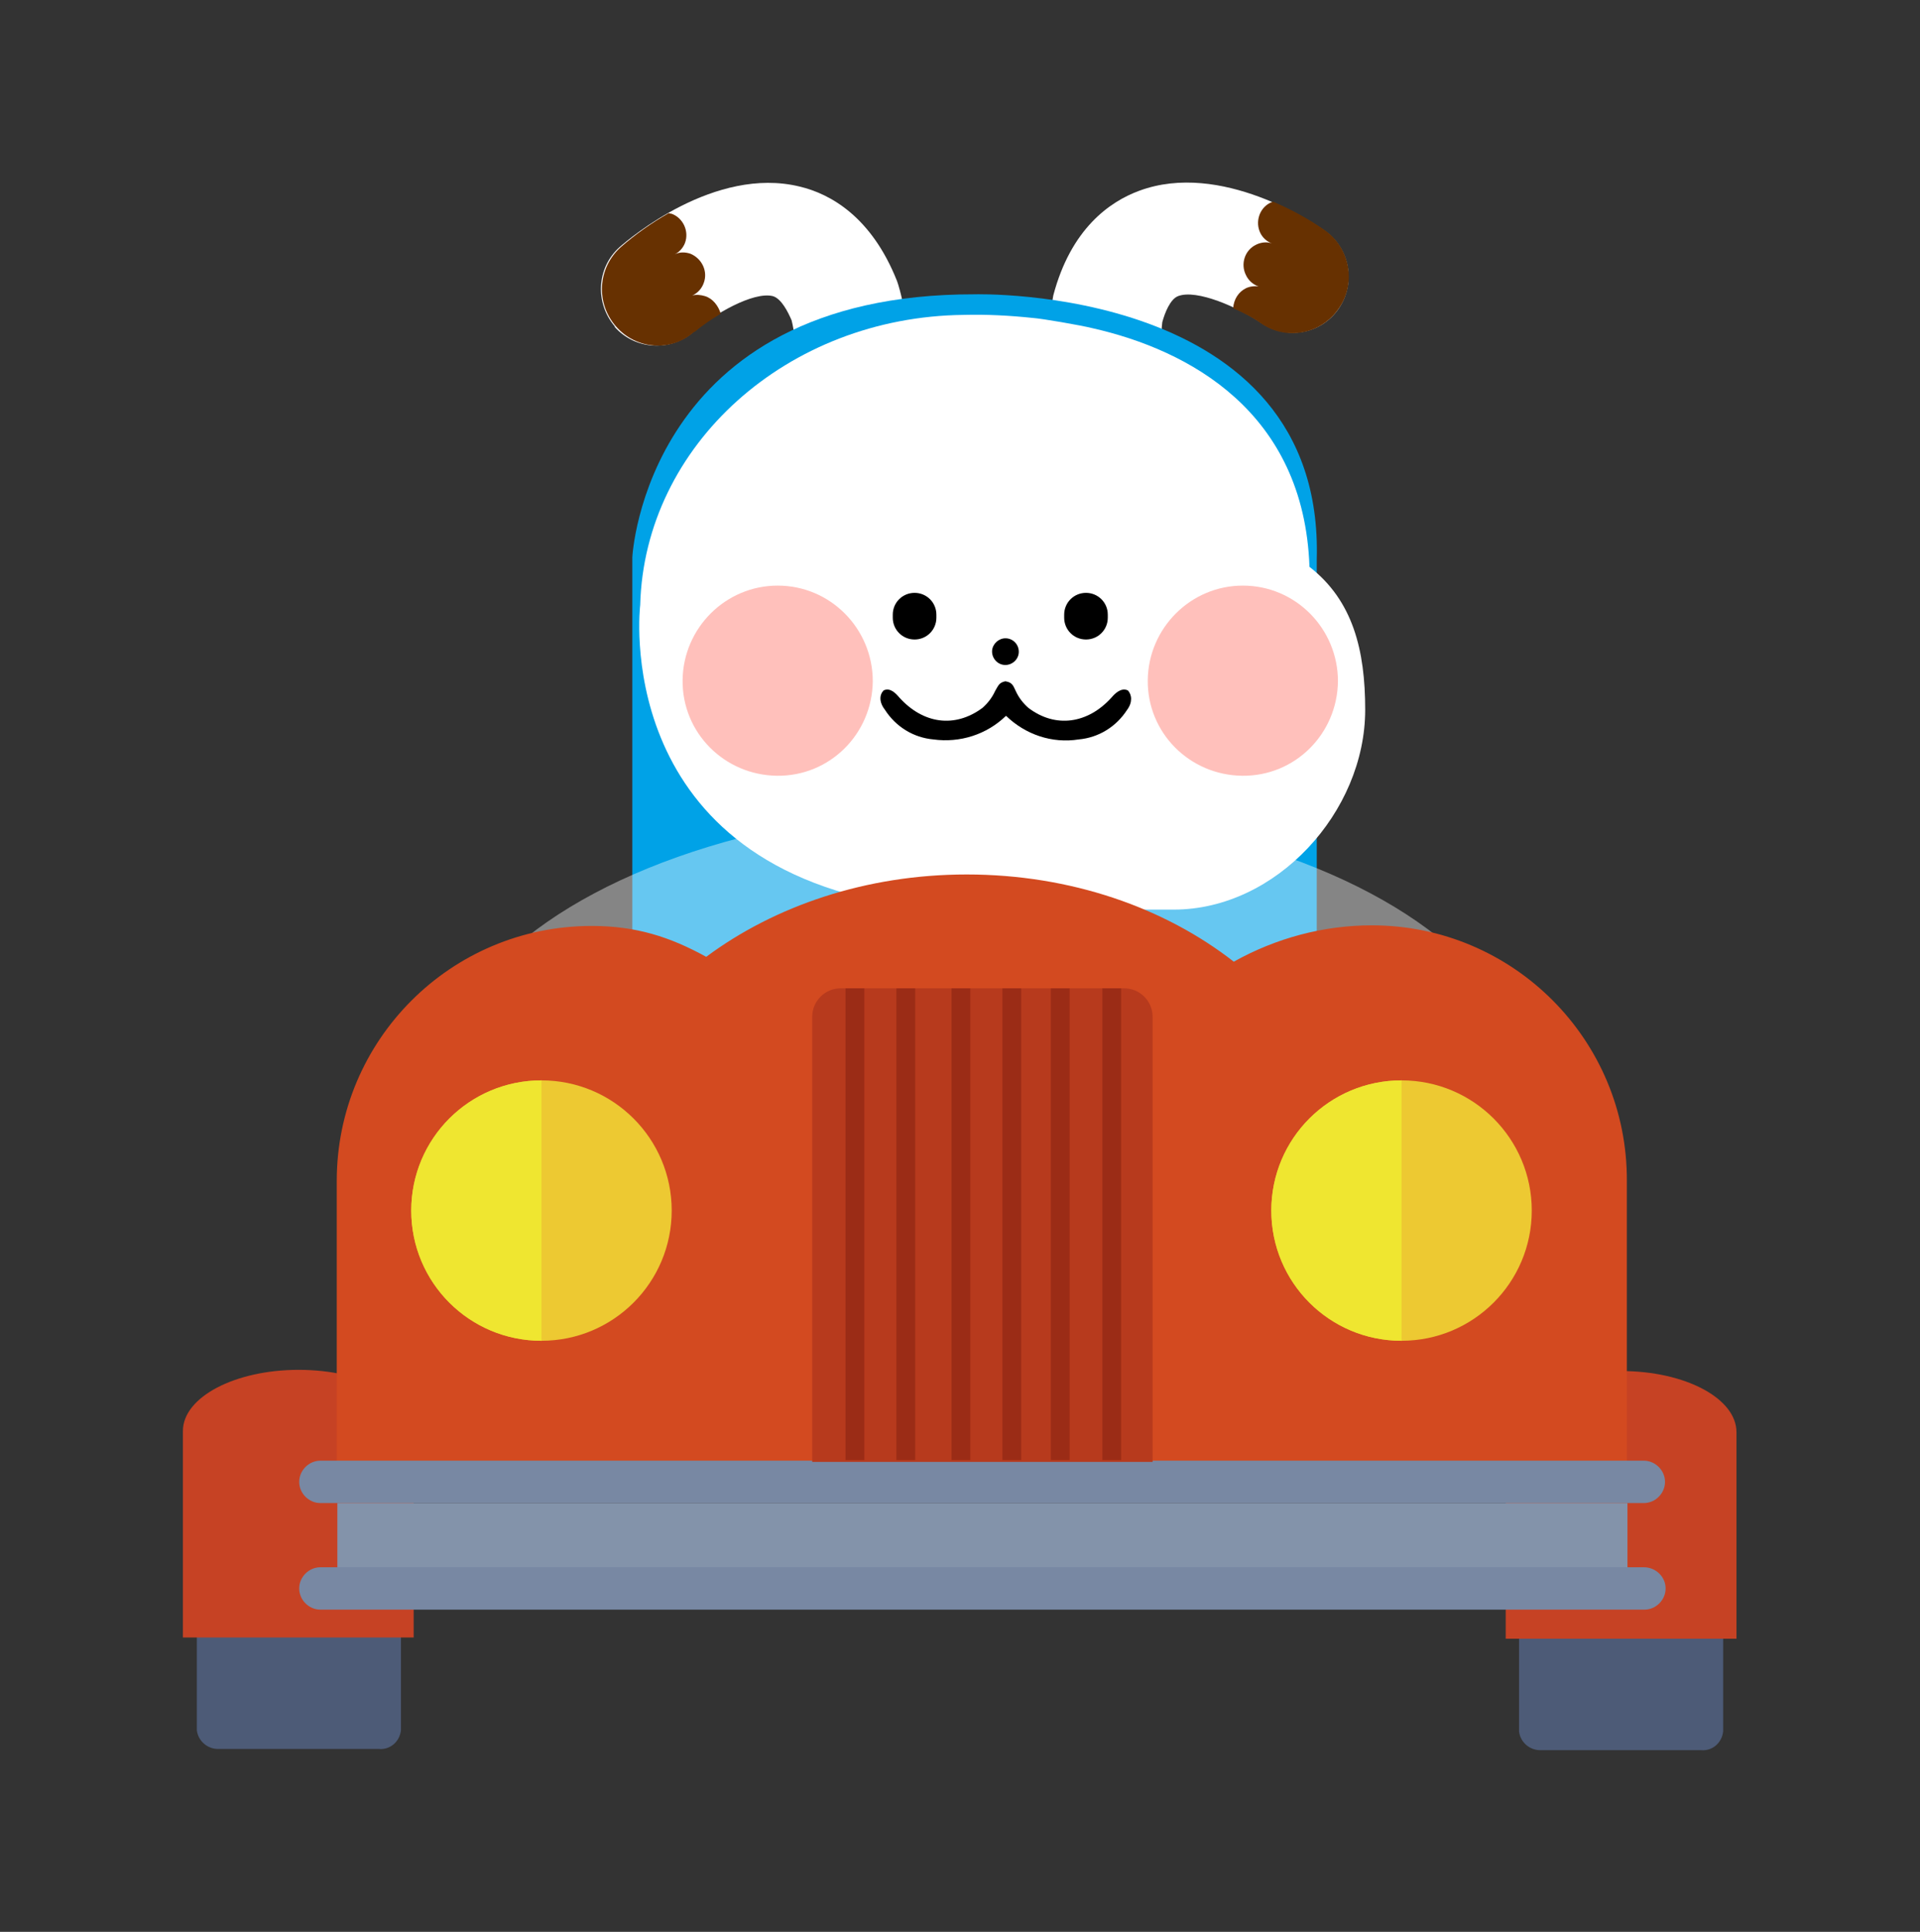 <?xml version="1.0" encoding="utf-8"?>
<!-- Generator: Adobe Illustrator 22.0.1, SVG Export Plug-In . SVG Version: 6.00 Build 0)  -->
<svg version="1.1" id="레이어_1" xmlns="http://www.w3.org/2000/svg" xmlns:xlink="http://www.w3.org/1999/xlink" x="0px"
	 y="0px" viewBox="0 0 317 319" style="enable-background:new 0 0 317 319;" xml:space="preserve">
<rect x="0" y="0" width="317" height="319" fill="#333333" stroke="none"/>
<style type="text/css">
	.st0{fill:#FFFFFF;}
	.st1{fill:#673101;}
	.st2{fill:#00A2E7;}
	.st3{fill:#FFC0BB;}
	.st4{fill:#4D5B77;}
	.st5{fill:#C64224;}
	.st6{opacity:0.4;fill:#FFFFFF;enable-background:new    ;}
	.st7{fill:#D34A20;}
	.st8{fill:#7888A3;}
	.st9{fill:#8393AA;}
	.st10{fill:#B73A1D;}
	.st11{fill:#9B2C16;}
	.st12{fill:#EDC932;}
	.st13{fill:#EFE630;}
</style>
<title>자산 1</title>
<g>
	<path class="st0" d="M189.1,76.4l0.3-0.1c4.5-2.4,6.2-8.1,3.8-12.6c-1.9-3.6-1.5-8.9-1.3-10.5c0.4-1.5,1.3-3.8,2.6-4.3
		c3.1-1.2,10,1.9,13.7,4.4c4.2,2.9,9.9,1.9,12.8-2.3c0,0,0,0,0,0c2.9-4.2,1.9-10-2.3-12.9c-1.7-1.2-17.1-11.6-30.6-6.6
		c-4.9,1.8-11.3,6.3-14.2,17.3l-0.1,0.6c-0.3,1.3-2.3,13,3.1,23.2C179.3,76.9,184.7,78.6,189.1,76.4z"/>
	<path class="st1" d="M205.7,47.6c0.6-0.3,1.4-0.4,2.1-0.3c-0.9-0.3-1.7-1-2.1-1.9c-0.9-1.8-0.2-4.1,1.7-5c0.8-0.4,1.8-0.5,2.6-0.2
		c-0.8-0.3-1.5-0.9-1.9-1.7c-0.9-1.8-0.2-4.1,1.6-5c0,0,0,0,0,0c0.2-0.1,0.3-0.1,0.5-0.2c3,1.3,5.8,2.8,8.5,4.7
		c4.2,2.9,5.3,8.8,2.3,13c0,0,0,0,0,0c-2.9,4.2-8.6,5.3-12.8,2.4c0,0,0,0,0,0c-1.4-1-3-1.8-4.6-2.5
		C203.7,49.4,204.5,48.2,205.7,47.6z"/>
</g>
<g>
	<path class="st0" d="M136,75.7l-0.3-0.1c-4.7-1.9-7-7.3-5.1-12.1c1.5-3.8,0.5-9,0.1-10.6c-0.6-1.4-1.7-3.6-3.1-4
		c-3.2-0.8-9.8,3-13.1,5.9c-3.8,3.3-9.6,3-13-0.8c0,0,0,0,0-0.1c-3.3-3.9-3-9.7,0.8-13.1c1.6-1.4,15.7-13.4,29.7-10
		c5.1,1.2,11.9,5,16.1,15.6l0.2,0.6c0.4,1.3,3.8,12.7-0.5,23.4C145.9,75,140.7,77.4,136,75.7z"/>
	<path class="st1" d="M116.4,48.9c-0.7-0.2-1.4-0.3-2.1-0.1c0.9-0.4,1.6-1.2,1.9-2.1c0.7-1.9-0.3-4-2.2-4.8
		c-0.9-0.3-1.8-0.3-2.6,0.1c0.8-0.4,1.4-1.1,1.7-1.9c0.7-1.9-0.3-4.1-2.2-4.8c-0.2,0-0.4-0.1-0.5-0.1c-2.8,1.6-5.5,3.5-7.9,5.6
		c-3.8,3.4-4.2,9.2-0.8,13.1c3.3,3.8,9.1,4.3,12.9,0.9c0,0,0,0,0.1,0c1.3-1.1,2.8-2.1,4.3-3C118.6,50.5,117.7,49.3,116.4,48.9z"/>
</g>
<path class="st2" d="M160.9,48.6C106.6,48.5,104.4,92,104.4,92v115.6c0,20.9,25.3,37.8,56.5,37.8s56.5-16.9,56.5-37.8V92.4
	C218.7,46.9,160.9,48.6,160.9,48.6z"/>
<g>
	<path class="st0" d="M216.2,93.6c-0.9-25.6-19.9-35.8-35.8-39.4c-2-0.5-8.4-1.6-9.9-1.7c-3.8-0.4-7.6-0.6-11.4-0.5
		c-29.1,0.3-52.7,21.5-53.4,47.9l0,0c0,0-5.1,41.9,42.5,49.5c3.8,0.6,7.6,0.8,11.5,0.8h34.1c16.9,0,31.6-16.1,31.6-33l0,0
		C225.4,107.4,223.4,99.2,216.2,93.6z"/>
	<g>
		<g>
			<path class="st3" d="M144.1,112.5c-0.1,8.7-7.1,15.7-15.8,15.6s-15.7-7.1-15.6-15.8c0.1-8.6,7.1-15.6,15.7-15.6
				C137.1,96.7,144.1,103.8,144.1,112.5z"/>
			<path class="st3" d="M220.9,112.5c-0.1,8.7-7.1,15.7-15.8,15.6c-8.7-0.1-15.7-7.1-15.6-15.8c0.1-8.6,7.1-15.6,15.7-15.6
				C213.9,96.7,220.9,103.8,220.9,112.5z"/>
		</g>
		<g>
			<path d="M168.2,107.8c-0.1,1.2-1.2,2.1-2.4,2c-1.2-0.1-2.1-1.2-2-2.4c0.1-1.1,1.1-2,2.2-2C167.3,105.4,168.3,106.5,168.2,107.8
				C168.3,107.7,168.3,107.7,168.2,107.8z"/>
			<path d="M186.2,114c-1.1-0.5-2.1,0.5-2.7,1.2c-3.9,4.3-9.2,5.1-13.7,1.7c-0.9-0.8-1.6-1.7-2.1-2.8c-0.4-0.8-0.5-1.4-1.7-1.6
				c-1.1,0.2-1.2,0.8-1.7,1.6c-0.5,1.1-1.2,2-2.1,2.8c-4.6,3.4-9.8,2.6-13.7-1.7c-0.6-0.7-1.5-1.7-2.6-1.2c-0.7,0.7-0.8,1.9,0.2,3.2
				c1.8,2.8,4.7,4.6,8,4.9c4.4,0.6,8.8-0.8,12-3.9c3.2,3.1,7.6,4.6,12,3.9c3.3-0.3,6.2-2.1,8-4.9C187,116,186.9,114.7,186.2,114z"/>
			<path d="M151,97.9L151,97.9c2,0,3.6,1.6,3.6,3.6v0.5c0,2-1.6,3.6-3.6,3.6h0c-2,0-3.6-1.6-3.6-3.6v-0.5
				C147.4,99.5,149,97.9,151,97.9z"/>
			<path d="M179.3,97.9L179.3,97.9c2,0,3.6,1.6,3.6,3.6v0.5c0,2-1.6,3.6-3.6,3.6h0c-2,0-3.6-1.6-3.6-3.6v-0.5
				C175.7,99.5,177.3,97.9,179.3,97.9z"/>
		</g>
	</g>
</g>
<g>
	<g>
		<path class="st4" d="M284.5,285.9c-0.2,1.9-1.8,3.3-3.7,3.1h-26.3c-1.9,0.1-3.5-1.3-3.7-3.1v-41.1c0.2-1.9,1.8-3.3,3.7-3.1h26.3
			c1.9-0.1,3.5,1.3,3.7,3.1V285.9z"/>
		<path class="st5" d="M267.7,226.4c-10.5,0-19.1,4.5-19.1,10.1v34.1h38.1v-34.1C286.7,230.9,278.2,226.4,267.7,226.4z"/>
	</g>
	<g>
		<path class="st4" d="M66.2,285.7c-0.2,1.9-1.8,3.3-3.7,3.1H36.2c-1.9,0.1-3.5-1.3-3.7-3.1v-41.1c0.2-1.9,1.8-3.3,3.7-3.1h26.3
			c1.9-0.1,3.5,1.3,3.7,3.1V285.7z"/>
		<path class="st5" d="M49.3,226.2c-10.5,0-19.1,4.5-19.1,10.1v34.1h38.1v-34.1C68.4,230.7,59.9,226.2,49.3,226.2z"/>
	</g>
	<g>
		<ellipse class="st6" cx="162.2" cy="181.3" rx="90.4" ry="47.9"/>
		<path class="st7" d="M226.5,152.8c-8,0-15.8,2.1-22.8,6c-11.4-8.9-26.9-14.4-44.1-14.4c-16.6,0-31.7,5.2-43,13.6
			c-6-3.3-11.6-5.1-18.9-5.1c-23.3,0-42.1,18.9-42.1,42.1v50.6h213V195C268.7,171.7,249.8,152.8,226.5,152.8
			C226.6,152.8,226.5,152.8,226.5,152.8z"/>
		<g>
			<path class="st8" d="M271.4,248.2c1.9,0,3.5-1.6,3.5-3.5s-1.6-3.5-3.5-3.5l0,0H52.9c-1.9,0-3.5,1.6-3.5,3.5s1.6,3.5,3.5,3.5l0,0
				H271.4z"/>
			<rect x="55.7" y="248.2" class="st9" width="213" height="10.6"/>
			<path class="st8" d="M271.4,258.8H52.9c-1.9,0-3.5,1.6-3.5,3.5s1.6,3.5,3.5,3.5l0,0h218.6c1.9,0,3.5-1.6,3.5-3.5
				S273.4,258.8,271.4,258.8L271.4,258.8z"/>
		</g>
		<g>
			<path class="st10" d="M185.6,163.2h-46.8c-2.6,0-4.7,2.1-4.7,4.7l0,0v73.5h56.2v-73.5C190.3,165.3,188.2,163.2,185.6,163.2z"/>
			<rect x="139.6" y="163.2" class="st11" width="3.1" height="77.9"/>
			<rect x="148" y="163.2" class="st11" width="3.1" height="77.9"/>
			<rect x="157.1" y="163.2" class="st11" width="3.1" height="77.9"/>
			<rect x="165.5" y="163.2" class="st11" width="3.1" height="77.9"/>
			<rect x="173.5" y="163.2" class="st11" width="3.1" height="77.9"/>
			<rect x="182" y="163.2" class="st11" width="3.1" height="77.9"/>
		</g>
		<g>
			<circle class="st12" cx="89.4" cy="199.9" r="21.5"/>
			<path class="st13" d="M89.4,178.4c-11.9,0-21.5,9.6-21.5,21.5s9.6,21.5,21.5,21.5V178.4z"/>
		</g>
		<g>
			<circle class="st12" cx="231.4" cy="199.9" r="21.5"/>
			<path class="st13" d="M231.4,178.4c-11.9,0-21.5,9.6-21.5,21.5s9.6,21.5,21.5,21.5V178.4z"/>
		</g>
	</g>
</g>
</svg>
